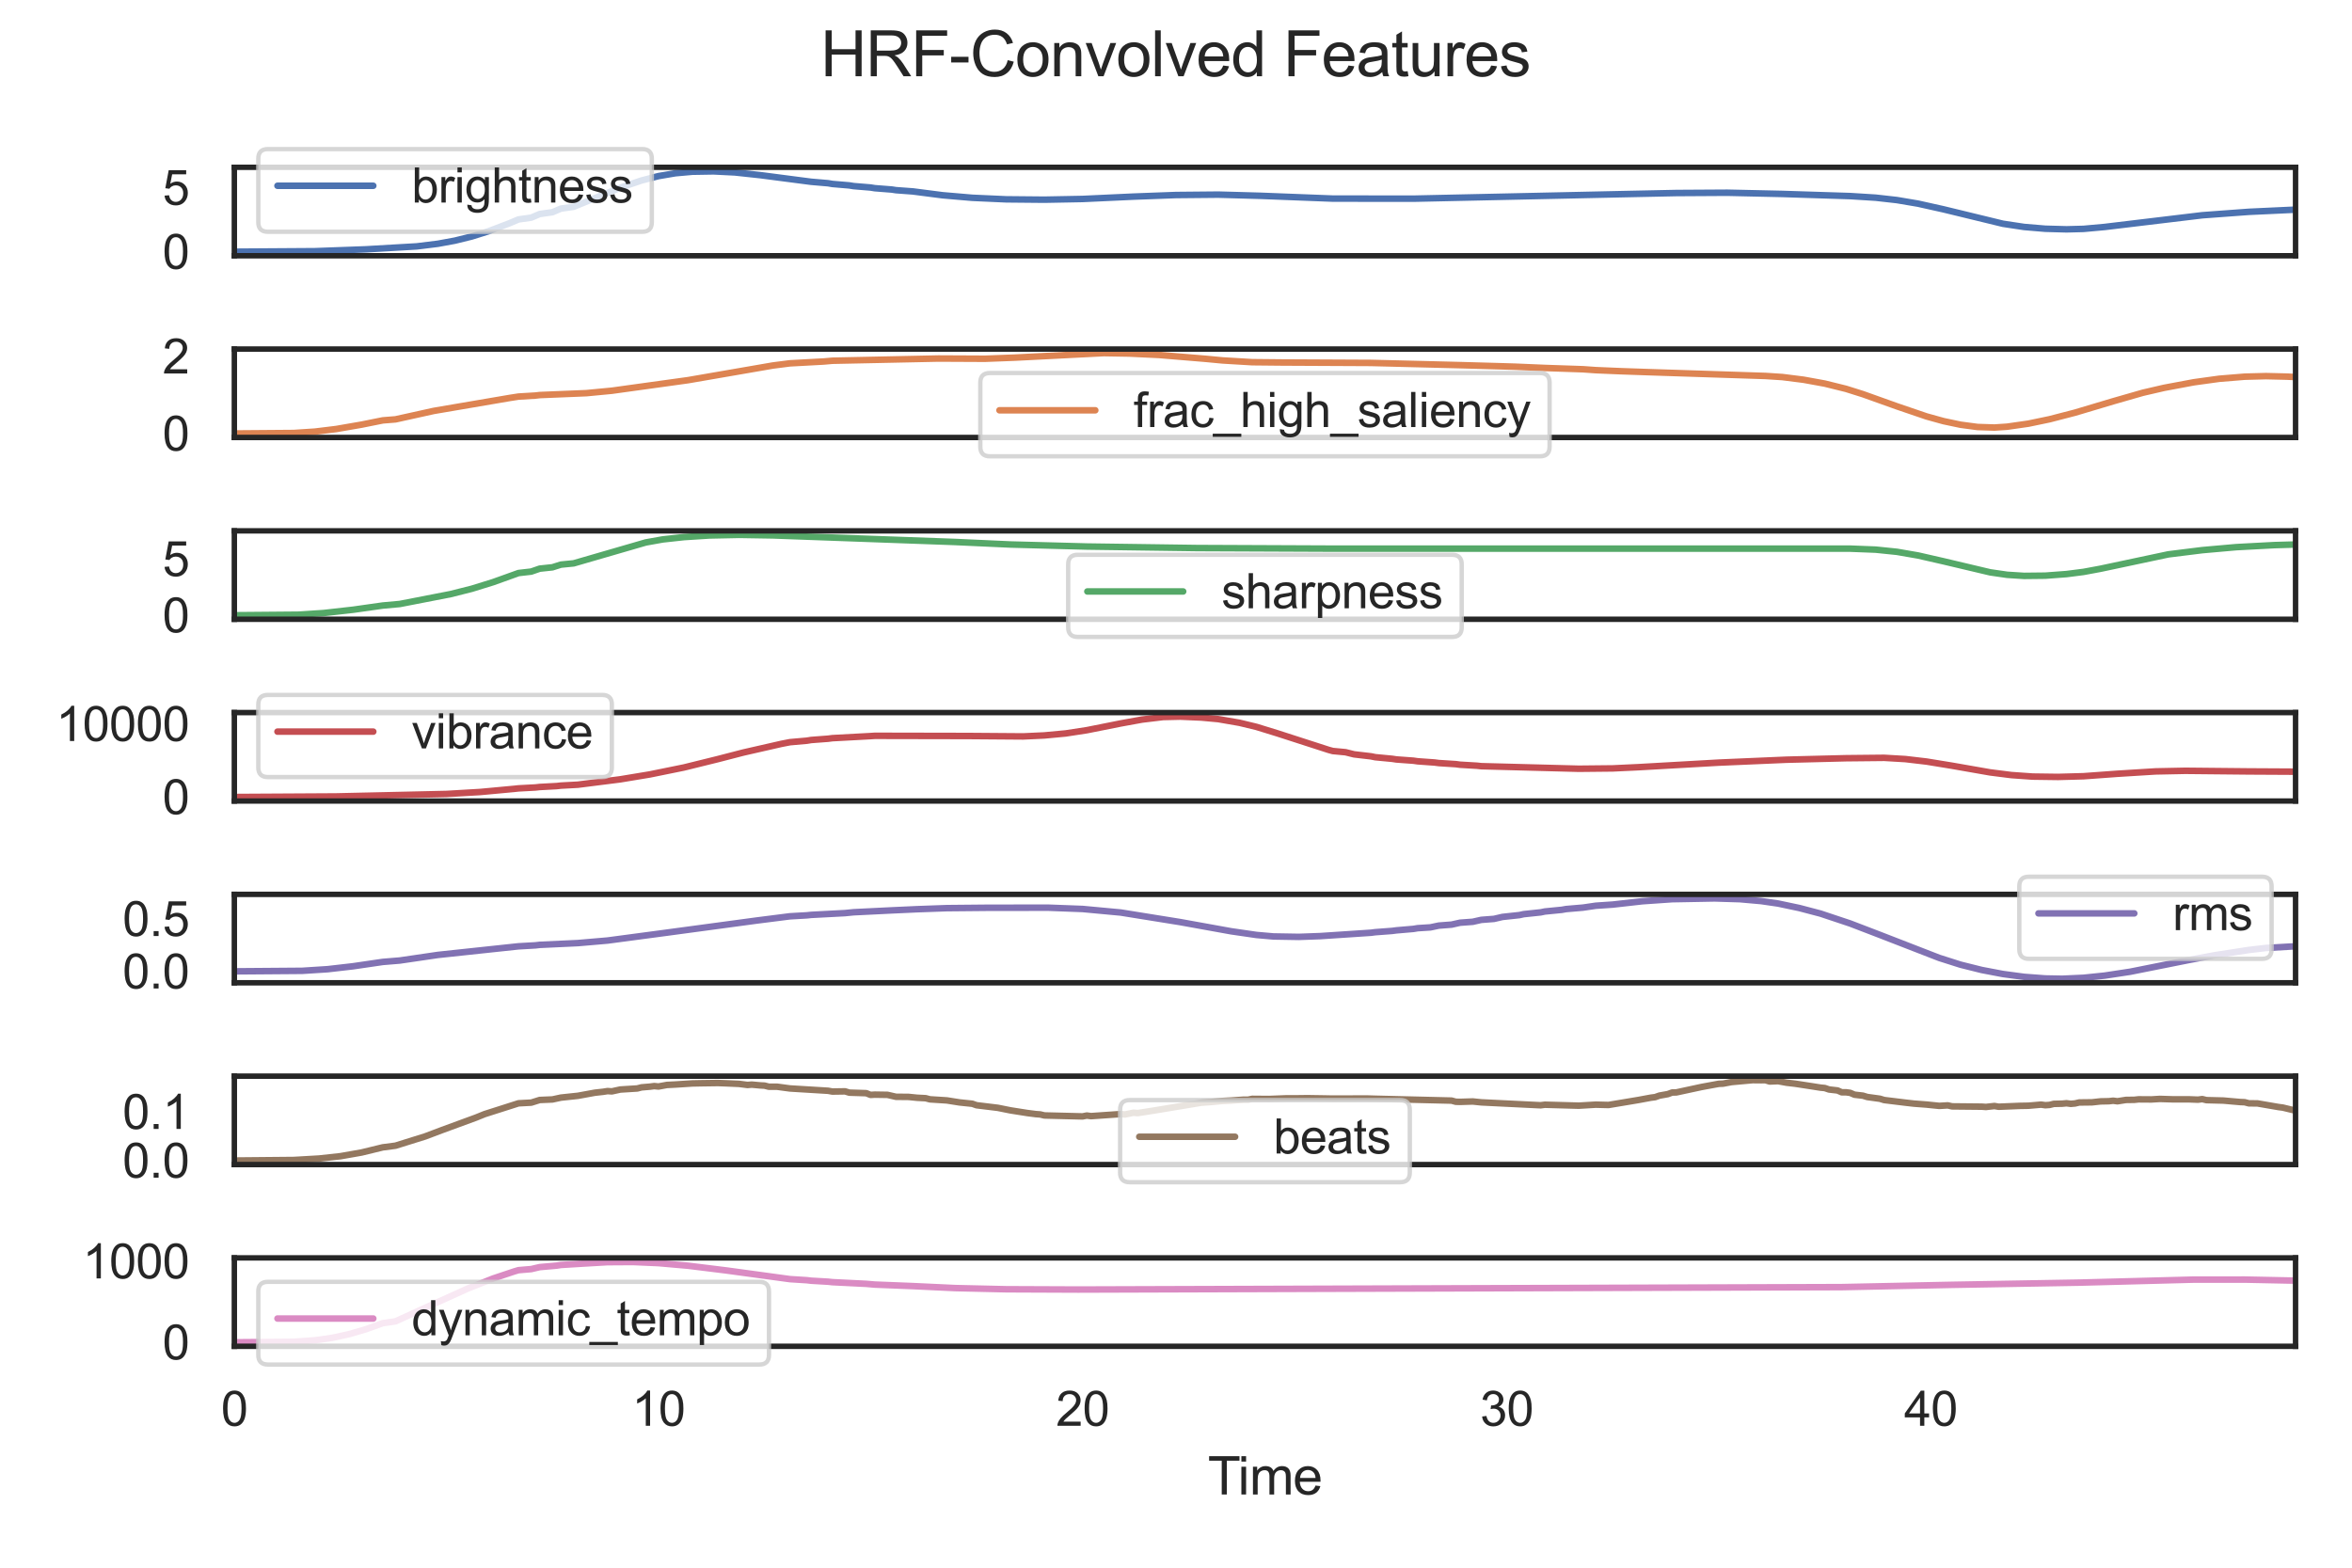 <?xml version="1.0" encoding="utf-8" standalone="no"?>
<!DOCTYPE svg PUBLIC "-//W3C//DTD SVG 1.1//EN"
  "http://www.w3.org/Graphics/SVG/1.1/DTD/svg11.dtd">
<svg height="288pt" version="1.1" viewBox="0 0 432 288" width="432pt" xmlns="http://www.w3.org/2000/svg" xmlns:xlink="http://www.w3.org/1999/xlink">
 <defs>
  <style type="text/css">*{stroke-linecap:butt;stroke-linejoin:round;}</style>
 </defs>
 <g id="figure_1">
  <g id="patch_1">
   <path d="M 0 288 
L 432 288 
L 432 0 
L 0 0 
z
" style="fill:#ffffff;"/>
  </g>
  <g id="axes_1">
   <g id="patch_2">
    <path d="M 43.043 46.98 
L 421.632 46.98 
L 421.632 30.736 
L 43.043 30.736 
z
" style="fill:#ffffff;"/>
   </g>
   <g id="matplotlib.axis_1">
    <g id="xtick_1"/>
    <g id="xtick_2"/>
    <g id="xtick_3"/>
    <g id="xtick_4"/>
    <g id="xtick_5"/>
   </g>
   <g id="matplotlib.axis_2">
    <g id="ytick_1">
     <g id="text_1">
      <!-- 0 -->
      <g style="fill:#262626;" transform="translate(29.849 49.391)scale(0.088 -0.088)">
       <defs>
        <path d="M 266 2259 
Q 266 3072 433 3567 
Q 600 4063 929 4331 
Q 1259 4600 1759 4600 
Q 2128 4600 2406 4451 
Q 2684 4303 2865 4023 
Q 3047 3744 3150 3342 
Q 3253 2941 3253 2259 
Q 3253 1453 3087 958 
Q 2922 463 2592 192 
Q 2263 -78 1759 -78 
Q 1097 -78 719 397 
Q 266 969 266 2259 
z
M 844 2259 
Q 844 1131 1108 757 
Q 1372 384 1759 384 
Q 2147 384 2411 759 
Q 2675 1134 2675 2259 
Q 2675 3391 2411 3762 
Q 2147 4134 1753 4134 
Q 1366 4134 1134 3806 
Q 844 3388 844 2259 
z
" id="ArialMT-30" transform="scale(0.016)"/>
       </defs>
       <use xlink:href="#ArialMT-30"/>
      </g>
     </g>
    </g>
    <g id="ytick_2">
     <g id="text_2">
      <!-- 5 -->
      <g style="fill:#262626;" transform="translate(29.849 37.628)scale(0.088 -0.088)">
       <defs>
        <path d="M 266 1200 
L 856 1250 
Q 922 819 1161 601 
Q 1400 384 1738 384 
Q 2144 384 2425 690 
Q 2706 997 2706 1503 
Q 2706 1984 2436 2262 
Q 2166 2541 1728 2541 
Q 1456 2541 1237 2417 
Q 1019 2294 894 2097 
L 366 2166 
L 809 4519 
L 3088 4519 
L 3088 3981 
L 1259 3981 
L 1013 2750 
Q 1425 3038 1878 3038 
Q 2478 3038 2890 2622 
Q 3303 2206 3303 1553 
Q 3303 931 2941 478 
Q 2500 -78 1738 -78 
Q 1113 -78 717 272 
Q 322 622 266 1200 
z
" id="ArialMT-35" transform="scale(0.016)"/>
       </defs>
       <use xlink:href="#ArialMT-35"/>
      </g>
     </g>
    </g>
   </g>
   <g id="line2d_1">
    <path clip-path="url(#pe4626eb236)" d="M 43.043 46.242 
L 57.844 46.145 
L 67.192 45.805 
L 76.54 45.263 
L 80.435 44.781 
L 83.55 44.209 
L 86.666 43.441 
L 89.782 42.464 
L 93.677 40.971 
L 95.235 40.312 
L 97.572 39.984 
L 99.13 39.317 
L 101.467 38.987 
L 103.025 38.321 
L 105.362 37.993 
L 113.931 34.479 
L 117.826 33.158 
L 120.942 32.353 
L 124.058 31.824 
L 127.174 31.547 
L 131.069 31.482 
L 134.964 31.675 
L 139.638 32.176 
L 148.986 33.395 
L 152.102 33.661 
L 152.881 33.795 
L 155.997 34.059 
L 156.775 34.189 
L 159.891 34.446 
L 160.67 34.573 
L 163.786 34.817 
L 164.565 34.937 
L 167.681 35.167 
L 173.134 35.87 
L 178.587 36.338 
L 184.819 36.619 
L 191.83 36.684 
L 198.841 36.552 
L 208.189 36.119 
L 215.979 35.829 
L 223.769 35.756 
L 231.559 35.973 
L 244.801 36.484 
L 259.602 36.499 
L 296.994 35.689 
L 307.9 35.461 
L 317.247 35.406 
L 327.374 35.629 
L 339.838 36.024 
L 344.512 36.317 
L 348.407 36.755 
L 352.302 37.413 
L 356.976 38.457 
L 367.882 41.106 
L 371.777 41.695 
L 375.672 42.022 
L 379.567 42.129 
L 382.683 42.048 
L 386.577 41.695 
L 404.494 39.544 
L 413.063 38.914 
L 421.632 38.514 
L 421.632 38.514 
" style="fill:none;stroke:#4c72b0;stroke-linecap:round;stroke-width:1.2;"/>
   </g>
   <g id="patch_3">
    <path d="M 43.043 46.98 
L 43.043 30.736 
" style="fill:none;stroke:#262626;stroke-linecap:square;stroke-linejoin:miter;"/>
   </g>
   <g id="patch_4">
    <path d="M 421.632 46.98 
L 421.632 30.736 
" style="fill:none;stroke:#262626;stroke-linecap:square;stroke-linejoin:miter;"/>
   </g>
   <g id="patch_5">
    <path d="M 43.043 46.98 
L 421.632 46.98 
" style="fill:none;stroke:#262626;stroke-linecap:square;stroke-linejoin:miter;"/>
   </g>
   <g id="patch_6">
    <path d="M 43.043 30.736 
L 421.632 30.736 
" style="fill:none;stroke:#262626;stroke-linecap:square;stroke-linejoin:miter;"/>
   </g>
   <g id="legend_1">
    <g id="patch_7">
     <path d="M 49.203 42.58 
L 117.961 42.58 
Q 119.721 42.58 119.721 40.82 
L 119.721 29.149 
Q 119.721 27.389 117.961 27.389 
L 49.203 27.389 
Q 47.443 27.389 47.443 29.149 
L 47.443 40.82 
Q 47.443 42.58 49.203 42.58 
z
" style="fill:#ffffff;opacity:0.8;stroke:#cccccc;stroke-linejoin:miter;stroke-width:0.8;"/>
    </g>
    <g id="line2d_2">
     <path d="M 50.963 34.128 
L 68.563 34.128 
" style="fill:none;stroke:#4c72b0;stroke-linecap:round;stroke-width:1.2;"/>
    </g>
    <g id="line2d_3"/>
    <g id="text_3">
     <!-- brightness -->
     <g style="fill:#262626;" transform="translate(75.603 37.208)scale(0.088 -0.088)">
      <defs>
       <path d="M 941 0 
L 419 0 
L 419 4581 
L 981 4581 
L 981 2947 
Q 1338 3394 1891 3394 
Q 2197 3394 2470 3270 
Q 2744 3147 2920 2923 
Q 3097 2700 3197 2384 
Q 3297 2069 3297 1709 
Q 3297 856 2875 390 
Q 2453 -75 1863 -75 
Q 1275 -75 941 416 
L 941 0 
z
M 934 1684 
Q 934 1088 1097 822 
Q 1363 388 1816 388 
Q 2184 388 2453 708 
Q 2722 1028 2722 1663 
Q 2722 2313 2464 2622 
Q 2206 2931 1841 2931 
Q 1472 2931 1203 2611 
Q 934 2291 934 1684 
z
" id="ArialMT-62" transform="scale(0.016)"/>
       <path d="M 416 0 
L 416 3319 
L 922 3319 
L 922 2816 
Q 1116 3169 1280 3281 
Q 1444 3394 1641 3394 
Q 1925 3394 2219 3213 
L 2025 2691 
Q 1819 2813 1613 2813 
Q 1428 2813 1281 2702 
Q 1134 2591 1072 2394 
Q 978 2094 978 1738 
L 978 0 
L 416 0 
z
" id="ArialMT-72" transform="scale(0.016)"/>
       <path d="M 425 3934 
L 425 4581 
L 988 4581 
L 988 3934 
L 425 3934 
z
M 425 0 
L 425 3319 
L 988 3319 
L 988 0 
L 425 0 
z
" id="ArialMT-69" transform="scale(0.016)"/>
       <path d="M 319 -275 
L 866 -356 
Q 900 -609 1056 -725 
Q 1266 -881 1628 -881 
Q 2019 -881 2231 -725 
Q 2444 -569 2519 -288 
Q 2563 -116 2559 434 
Q 2191 0 1641 0 
Q 956 0 581 494 
Q 206 988 206 1678 
Q 206 2153 378 2554 
Q 550 2956 876 3175 
Q 1203 3394 1644 3394 
Q 2231 3394 2613 2919 
L 2613 3319 
L 3131 3319 
L 3131 450 
Q 3131 -325 2973 -648 
Q 2816 -972 2473 -1159 
Q 2131 -1347 1631 -1347 
Q 1038 -1347 672 -1080 
Q 306 -813 319 -275 
z
M 784 1719 
Q 784 1066 1043 766 
Q 1303 466 1694 466 
Q 2081 466 2343 764 
Q 2606 1063 2606 1700 
Q 2606 2309 2336 2618 
Q 2066 2928 1684 2928 
Q 1309 2928 1046 2623 
Q 784 2319 784 1719 
z
" id="ArialMT-67" transform="scale(0.016)"/>
       <path d="M 422 0 
L 422 4581 
L 984 4581 
L 984 2938 
Q 1378 3394 1978 3394 
Q 2347 3394 2619 3248 
Q 2891 3103 3008 2847 
Q 3125 2591 3125 2103 
L 3125 0 
L 2563 0 
L 2563 2103 
Q 2563 2525 2380 2717 
Q 2197 2909 1863 2909 
Q 1613 2909 1392 2779 
Q 1172 2650 1078 2428 
Q 984 2206 984 1816 
L 984 0 
L 422 0 
z
" id="ArialMT-68" transform="scale(0.016)"/>
       <path d="M 1650 503 
L 1731 6 
Q 1494 -44 1306 -44 
Q 1000 -44 831 53 
Q 663 150 594 308 
Q 525 466 525 972 
L 525 2881 
L 113 2881 
L 113 3319 
L 525 3319 
L 525 4141 
L 1084 4478 
L 1084 3319 
L 1650 3319 
L 1650 2881 
L 1084 2881 
L 1084 941 
Q 1084 700 1114 631 
Q 1144 563 1211 522 
Q 1278 481 1403 481 
Q 1497 481 1650 503 
z
" id="ArialMT-74" transform="scale(0.016)"/>
       <path d="M 422 0 
L 422 3319 
L 928 3319 
L 928 2847 
Q 1294 3394 1984 3394 
Q 2284 3394 2536 3286 
Q 2788 3178 2913 3003 
Q 3038 2828 3088 2588 
Q 3119 2431 3119 2041 
L 3119 0 
L 2556 0 
L 2556 2019 
Q 2556 2363 2490 2533 
Q 2425 2703 2258 2804 
Q 2091 2906 1866 2906 
Q 1506 2906 1245 2678 
Q 984 2450 984 1813 
L 984 0 
L 422 0 
z
" id="ArialMT-6e" transform="scale(0.016)"/>
       <path d="M 2694 1069 
L 3275 997 
Q 3138 488 2766 206 
Q 2394 -75 1816 -75 
Q 1088 -75 661 373 
Q 234 822 234 1631 
Q 234 2469 665 2931 
Q 1097 3394 1784 3394 
Q 2450 3394 2872 2941 
Q 3294 2488 3294 1666 
Q 3294 1616 3291 1516 
L 816 1516 
Q 847 969 1125 678 
Q 1403 388 1819 388 
Q 2128 388 2347 550 
Q 2566 713 2694 1069 
z
M 847 1978 
L 2700 1978 
Q 2663 2397 2488 2606 
Q 2219 2931 1791 2931 
Q 1403 2931 1139 2672 
Q 875 2413 847 1978 
z
" id="ArialMT-65" transform="scale(0.016)"/>
       <path d="M 197 991 
L 753 1078 
Q 800 744 1014 566 
Q 1228 388 1613 388 
Q 2000 388 2187 545 
Q 2375 703 2375 916 
Q 2375 1106 2209 1216 
Q 2094 1291 1634 1406 
Q 1016 1563 777 1677 
Q 538 1791 414 1992 
Q 291 2194 291 2438 
Q 291 2659 392 2848 
Q 494 3038 669 3163 
Q 800 3259 1026 3326 
Q 1253 3394 1513 3394 
Q 1903 3394 2198 3281 
Q 2494 3169 2634 2976 
Q 2775 2784 2828 2463 
L 2278 2388 
Q 2241 2644 2061 2787 
Q 1881 2931 1553 2931 
Q 1166 2931 1000 2803 
Q 834 2675 834 2503 
Q 834 2394 903 2306 
Q 972 2216 1119 2156 
Q 1203 2125 1616 2013 
Q 2213 1853 2448 1751 
Q 2684 1650 2818 1456 
Q 2953 1263 2953 975 
Q 2953 694 2789 445 
Q 2625 197 2315 61 
Q 2006 -75 1616 -75 
Q 969 -75 630 194 
Q 291 463 197 991 
z
" id="ArialMT-73" transform="scale(0.016)"/>
      </defs>
      <use xlink:href="#ArialMT-62"/>
      <use x="55.615" xlink:href="#ArialMT-72"/>
      <use x="88.916" xlink:href="#ArialMT-69"/>
      <use x="111.133" xlink:href="#ArialMT-67"/>
      <use x="166.748" xlink:href="#ArialMT-68"/>
      <use x="222.363" xlink:href="#ArialMT-74"/>
      <use x="250.146" xlink:href="#ArialMT-6e"/>
      <use x="305.762" xlink:href="#ArialMT-65"/>
      <use x="361.377" xlink:href="#ArialMT-73"/>
      <use x="411.377" xlink:href="#ArialMT-73"/>
     </g>
    </g>
   </g>
  </g>
  <g id="axes_2">
   <g id="patch_8">
    <path d="M 43.043 80.372 
L 421.632 80.372 
L 421.632 64.128 
L 43.043 64.128 
z
" style="fill:#ffffff;"/>
   </g>
   <g id="matplotlib.axis_3">
    <g id="xtick_6"/>
    <g id="xtick_7"/>
    <g id="xtick_8"/>
    <g id="xtick_9"/>
    <g id="xtick_10"/>
   </g>
   <g id="matplotlib.axis_4">
    <g id="ytick_3">
     <g id="text_4">
      <!-- 0 -->
      <g style="fill:#262626;" transform="translate(29.849 82.783)scale(0.088 -0.088)">
       <use xlink:href="#ArialMT-30"/>
      </g>
     </g>
    </g>
    <g id="ytick_4">
     <g id="text_5">
      <!-- 2 -->
      <g style="fill:#262626;" transform="translate(29.849 68.608)scale(0.088 -0.088)">
       <defs>
        <path d="M 3222 541 
L 3222 0 
L 194 0 
Q 188 203 259 391 
Q 375 700 629 1000 
Q 884 1300 1366 1694 
Q 2113 2306 2375 2664 
Q 2638 3022 2638 3341 
Q 2638 3675 2398 3904 
Q 2159 4134 1775 4134 
Q 1369 4134 1125 3890 
Q 881 3647 878 3216 
L 300 3275 
Q 359 3922 746 4261 
Q 1134 4600 1788 4600 
Q 2447 4600 2831 4234 
Q 3216 3869 3216 3328 
Q 3216 3053 3103 2787 
Q 2991 2522 2730 2228 
Q 2469 1934 1863 1422 
Q 1356 997 1212 845 
Q 1069 694 975 541 
L 3222 541 
z
" id="ArialMT-32" transform="scale(0.016)"/>
       </defs>
       <use xlink:href="#ArialMT-32"/>
      </g>
     </g>
    </g>
   </g>
   <g id="line2d_4">
    <path clip-path="url(#pfb61ecab54)" d="M 43.043 79.634 
L 53.949 79.549 
L 57.844 79.293 
L 61.739 78.818 
L 66.413 78.01 
L 70.308 77.227 
L 72.645 77.041 
L 79.656 75.491 
L 93.677 73.098 
L 95.235 72.856 
L 98.351 72.667 
L 99.13 72.577 
L 107.699 72.227 
L 112.373 71.781 
L 126.395 69.839 
L 141.975 67.145 
L 145.091 66.748 
L 151.323 66.41 
L 152.881 66.272 
L 172.355 65.865 
L 180.924 65.906 
L 186.377 65.7 
L 202.736 64.869 
L 207.41 64.949 
L 212.863 65.207 
L 221.432 65.918 
L 224.548 66.213 
L 230.001 66.539 
L 235.453 66.593 
L 251.812 66.673 
L 268.171 67.078 
L 275.182 67.274 
L 278.298 67.366 
L 283.751 67.597 
L 290.762 67.835 
L 293.099 68.001 
L 297.773 68.197 
L 303.226 68.383 
L 324.258 69.067 
L 327.374 69.27 
L 331.269 69.761 
L 335.164 70.47 
L 339.059 71.434 
L 342.175 72.415 
L 348.407 74.644 
L 353.86 76.504 
L 356.976 77.368 
L 360.092 78.025 
L 363.208 78.442 
L 366.324 78.545 
L 368.661 78.389 
L 372.556 77.832 
L 376.451 77.02 
L 381.125 75.809 
L 388.135 73.717 
L 393.588 72.152 
L 397.483 71.25 
L 402.936 70.229 
L 407.61 69.583 
L 412.284 69.201 
L 416.179 69.098 
L 420.074 69.191 
L 421.632 69.27 
L 421.632 69.27 
" style="fill:none;stroke:#dd8452;stroke-linecap:round;stroke-width:1.2;"/>
   </g>
   <g id="patch_9">
    <path d="M 43.043 80.372 
L 43.043 64.128 
" style="fill:none;stroke:#262626;stroke-linecap:square;stroke-linejoin:miter;"/>
   </g>
   <g id="patch_10">
    <path d="M 421.632 80.372 
L 421.632 64.128 
" style="fill:none;stroke:#262626;stroke-linecap:square;stroke-linejoin:miter;"/>
   </g>
   <g id="patch_11">
    <path d="M 43.043 80.372 
L 421.632 80.372 
" style="fill:none;stroke:#262626;stroke-linecap:square;stroke-linejoin:miter;"/>
   </g>
   <g id="patch_12">
    <path d="M 43.043 64.128 
L 421.632 64.128 
" style="fill:none;stroke:#262626;stroke-linecap:square;stroke-linejoin:miter;"/>
   </g>
   <g id="legend_2">
    <g id="patch_13">
     <path d="M 181.816 83.826 
L 282.859 83.826 
Q 284.619 83.826 284.619 82.066 
L 284.619 70.288 
Q 284.619 68.528 282.859 68.528 
L 181.816 68.528 
Q 180.056 68.528 180.056 70.288 
L 180.056 82.066 
Q 180.056 83.826 181.816 83.826 
z
" style="fill:#ffffff;opacity:0.8;stroke:#cccccc;stroke-linejoin:miter;stroke-width:0.8;"/>
    </g>
    <g id="line2d_5">
     <path d="M 183.576 75.374 
L 201.176 75.374 
" style="fill:none;stroke:#dd8452;stroke-linecap:round;stroke-width:1.2;"/>
    </g>
    <g id="line2d_6"/>
    <g id="text_6">
     <!-- frac_high_saliency -->
     <g style="fill:#262626;" transform="translate(208.216 78.454)scale(0.088 -0.088)">
      <defs>
       <path d="M 556 0 
L 556 2881 
L 59 2881 
L 59 3319 
L 556 3319 
L 556 3672 
Q 556 4006 616 4169 
Q 697 4388 901 4523 
Q 1106 4659 1475 4659 
Q 1713 4659 2000 4603 
L 1916 4113 
Q 1741 4144 1584 4144 
Q 1328 4144 1222 4034 
Q 1116 3925 1116 3625 
L 1116 3319 
L 1763 3319 
L 1763 2881 
L 1116 2881 
L 1116 0 
L 556 0 
z
" id="ArialMT-66" transform="scale(0.016)"/>
       <path d="M 2588 409 
Q 2275 144 1986 34 
Q 1697 -75 1366 -75 
Q 819 -75 525 192 
Q 231 459 231 875 
Q 231 1119 342 1320 
Q 453 1522 633 1644 
Q 813 1766 1038 1828 
Q 1203 1872 1538 1913 
Q 2219 1994 2541 2106 
Q 2544 2222 2544 2253 
Q 2544 2597 2384 2738 
Q 2169 2928 1744 2928 
Q 1347 2928 1158 2789 
Q 969 2650 878 2297 
L 328 2372 
Q 403 2725 575 2942 
Q 747 3159 1072 3276 
Q 1397 3394 1825 3394 
Q 2250 3394 2515 3294 
Q 2781 3194 2906 3042 
Q 3031 2891 3081 2659 
Q 3109 2516 3109 2141 
L 3109 1391 
Q 3109 606 3145 398 
Q 3181 191 3288 0 
L 2700 0 
Q 2613 175 2588 409 
z
M 2541 1666 
Q 2234 1541 1622 1453 
Q 1275 1403 1131 1340 
Q 988 1278 909 1158 
Q 831 1038 831 891 
Q 831 666 1001 516 
Q 1172 366 1500 366 
Q 1825 366 2078 508 
Q 2331 650 2450 897 
Q 2541 1088 2541 1459 
L 2541 1666 
z
" id="ArialMT-61" transform="scale(0.016)"/>
       <path d="M 2588 1216 
L 3141 1144 
Q 3050 572 2676 248 
Q 2303 -75 1759 -75 
Q 1078 -75 664 370 
Q 250 816 250 1647 
Q 250 2184 428 2587 
Q 606 2991 970 3192 
Q 1334 3394 1763 3394 
Q 2303 3394 2647 3120 
Q 2991 2847 3088 2344 
L 2541 2259 
Q 2463 2594 2264 2762 
Q 2066 2931 1784 2931 
Q 1359 2931 1093 2626 
Q 828 2322 828 1663 
Q 828 994 1084 691 
Q 1341 388 1753 388 
Q 2084 388 2306 591 
Q 2528 794 2588 1216 
z
" id="ArialMT-63" transform="scale(0.016)"/>
       <path d="M -97 -1272 
L -97 -866 
L 3631 -866 
L 3631 -1272 
L -97 -1272 
z
" id="ArialMT-5f" transform="scale(0.016)"/>
       <path d="M 409 0 
L 409 4581 
L 972 4581 
L 972 0 
L 409 0 
z
" id="ArialMT-6c" transform="scale(0.016)"/>
       <path d="M 397 -1278 
L 334 -750 
Q 519 -800 656 -800 
Q 844 -800 956 -737 
Q 1069 -675 1141 -563 
Q 1194 -478 1313 -144 
Q 1328 -97 1363 -6 
L 103 3319 
L 709 3319 
L 1400 1397 
Q 1534 1031 1641 628 
Q 1738 1016 1872 1384 
L 2581 3319 
L 3144 3319 
L 1881 -56 
Q 1678 -603 1566 -809 
Q 1416 -1088 1222 -1217 
Q 1028 -1347 759 -1347 
Q 597 -1347 397 -1278 
z
" id="ArialMT-79" transform="scale(0.016)"/>
      </defs>
      <use xlink:href="#ArialMT-66"/>
      <use x="27.783" xlink:href="#ArialMT-72"/>
      <use x="61.084" xlink:href="#ArialMT-61"/>
      <use x="116.699" xlink:href="#ArialMT-63"/>
      <use x="166.699" xlink:href="#ArialMT-5f"/>
      <use x="222.314" xlink:href="#ArialMT-68"/>
      <use x="277.93" xlink:href="#ArialMT-69"/>
      <use x="300.146" xlink:href="#ArialMT-67"/>
      <use x="355.762" xlink:href="#ArialMT-68"/>
      <use x="411.377" xlink:href="#ArialMT-5f"/>
      <use x="466.992" xlink:href="#ArialMT-73"/>
      <use x="516.992" xlink:href="#ArialMT-61"/>
      <use x="572.607" xlink:href="#ArialMT-6c"/>
      <use x="594.824" xlink:href="#ArialMT-69"/>
      <use x="617.041" xlink:href="#ArialMT-65"/>
      <use x="672.656" xlink:href="#ArialMT-6e"/>
      <use x="728.271" xlink:href="#ArialMT-63"/>
      <use x="778.271" xlink:href="#ArialMT-79"/>
     </g>
    </g>
   </g>
  </g>
  <g id="axes_3">
   <g id="patch_14">
    <path d="M 43.043 113.764 
L 421.632 113.764 
L 421.632 97.52 
L 43.043 97.52 
z
" style="fill:#ffffff;"/>
   </g>
   <g id="matplotlib.axis_5">
    <g id="xtick_11"/>
    <g id="xtick_12"/>
    <g id="xtick_13"/>
    <g id="xtick_14"/>
    <g id="xtick_15"/>
   </g>
   <g id="matplotlib.axis_6">
    <g id="ytick_5">
     <g id="text_7">
      <!-- 0 -->
      <g style="fill:#262626;" transform="translate(29.849 116.175)scale(0.088 -0.088)">
       <use xlink:href="#ArialMT-30"/>
      </g>
     </g>
    </g>
    <g id="ytick_6">
     <g id="text_8">
      <!-- 5 -->
      <g style="fill:#262626;" transform="translate(29.849 105.83)scale(0.088 -0.088)">
       <use xlink:href="#ArialMT-35"/>
      </g>
     </g>
    </g>
   </g>
   <g id="line2d_7">
    <path clip-path="url(#pcdbed673a2)" d="M 43.043 113.026 
L 54.728 112.927 
L 59.402 112.628 
L 64.855 112.014 
L 70.308 111.242 
L 73.424 110.96 
L 82.771 109.141 
L 86.666 108.158 
L 90.561 106.952 
L 95.235 105.275 
L 97.572 105.006 
L 99.13 104.468 
L 101.467 104.219 
L 103.025 103.725 
L 105.362 103.496 
L 118.605 99.655 
L 121.721 99.096 
L 125.616 98.67 
L 130.29 98.372 
L 135.743 98.258 
L 141.975 98.359 
L 175.471 99.57 
L 185.598 100.03 
L 199.62 100.403 
L 219.874 100.683 
L 244.022 100.786 
L 339.838 100.791 
L 344.512 100.973 
L 348.407 101.374 
L 352.302 102.048 
L 356.976 103.116 
L 365.545 105.145 
L 368.661 105.597 
L 371.777 105.797 
L 375.672 105.754 
L 379.567 105.464 
L 382.683 105.066 
L 385.798 104.487 
L 398.262 101.842 
L 404.494 101.068 
L 410.726 100.516 
L 417.737 100.143 
L 421.632 100.031 
L 421.632 100.031 
" style="fill:none;stroke:#55a868;stroke-linecap:round;stroke-width:1.2;"/>
   </g>
   <g id="patch_15">
    <path d="M 43.043 113.764 
L 43.043 97.52 
" style="fill:none;stroke:#262626;stroke-linecap:square;stroke-linejoin:miter;"/>
   </g>
   <g id="patch_16">
    <path d="M 421.632 113.764 
L 421.632 97.52 
" style="fill:none;stroke:#262626;stroke-linecap:square;stroke-linejoin:miter;"/>
   </g>
   <g id="patch_17">
    <path d="M 43.043 113.764 
L 421.632 113.764 
" style="fill:none;stroke:#262626;stroke-linecap:square;stroke-linejoin:miter;"/>
   </g>
   <g id="patch_18">
    <path d="M 43.043 97.52 
L 421.632 97.52 
" style="fill:none;stroke:#262626;stroke-linecap:square;stroke-linejoin:miter;"/>
   </g>
   <g id="legend_3">
    <g id="patch_19">
     <path d="M 197.958 117.008 
L 266.717 117.008 
Q 268.477 117.008 268.477 115.248 
L 268.477 103.68 
Q 268.477 101.92 266.717 101.92 
L 197.958 101.92 
Q 196.198 101.92 196.198 103.68 
L 196.198 115.248 
Q 196.198 117.008 197.958 117.008 
z
" style="fill:#ffffff;opacity:0.8;stroke:#cccccc;stroke-linejoin:miter;stroke-width:0.8;"/>
    </g>
    <g id="line2d_8">
     <path d="M 199.718 108.659 
L 217.318 108.659 
" style="fill:none;stroke:#55a868;stroke-linecap:round;stroke-width:1.2;"/>
    </g>
    <g id="line2d_9"/>
    <g id="text_9">
     <!-- sharpness -->
     <g style="fill:#262626;" transform="translate(224.358 111.739)scale(0.088 -0.088)">
      <defs>
       <path d="M 422 -1272 
L 422 3319 
L 934 3319 
L 934 2888 
Q 1116 3141 1344 3267 
Q 1572 3394 1897 3394 
Q 2322 3394 2647 3175 
Q 2972 2956 3137 2557 
Q 3303 2159 3303 1684 
Q 3303 1175 3120 767 
Q 2938 359 2589 142 
Q 2241 -75 1856 -75 
Q 1575 -75 1351 44 
Q 1128 163 984 344 
L 984 -1272 
L 422 -1272 
z
M 931 1641 
Q 931 1000 1190 694 
Q 1450 388 1819 388 
Q 2194 388 2461 705 
Q 2728 1022 2728 1688 
Q 2728 2322 2467 2637 
Q 2206 2953 1844 2953 
Q 1484 2953 1207 2617 
Q 931 2281 931 1641 
z
" id="ArialMT-70" transform="scale(0.016)"/>
      </defs>
      <use xlink:href="#ArialMT-73"/>
      <use x="50" xlink:href="#ArialMT-68"/>
      <use x="105.615" xlink:href="#ArialMT-61"/>
      <use x="161.23" xlink:href="#ArialMT-72"/>
      <use x="194.531" xlink:href="#ArialMT-70"/>
      <use x="250.146" xlink:href="#ArialMT-6e"/>
      <use x="305.762" xlink:href="#ArialMT-65"/>
      <use x="361.377" xlink:href="#ArialMT-73"/>
      <use x="411.377" xlink:href="#ArialMT-73"/>
     </g>
    </g>
   </g>
  </g>
  <g id="axes_4">
   <g id="patch_20">
    <path d="M 43.043 147.156 
L 421.632 147.156 
L 421.632 130.912 
L 43.043 130.912 
z
" style="fill:#ffffff;"/>
   </g>
   <g id="matplotlib.axis_7">
    <g id="xtick_16"/>
    <g id="xtick_17"/>
    <g id="xtick_18"/>
    <g id="xtick_19"/>
    <g id="xtick_20"/>
   </g>
   <g id="matplotlib.axis_8">
    <g id="ytick_7">
     <g id="text_10">
      <!-- 0 -->
      <g style="fill:#262626;" transform="translate(29.849 149.567)scale(0.088 -0.088)">
       <use xlink:href="#ArialMT-30"/>
      </g>
     </g>
    </g>
    <g id="ytick_8">
     <g id="text_11">
      <!-- 10000 -->
      <g style="fill:#262626;" transform="translate(10.275 136.132)scale(0.088 -0.088)">
       <defs>
        <path d="M 2384 0 
L 1822 0 
L 1822 3584 
Q 1619 3391 1289 3197 
Q 959 3003 697 2906 
L 697 3450 
Q 1169 3672 1522 3987 
Q 1875 4303 2022 4600 
L 2384 4600 
L 2384 0 
z
" id="ArialMT-31" transform="scale(0.016)"/>
       </defs>
       <use xlink:href="#ArialMT-31"/>
       <use x="55.615" xlink:href="#ArialMT-30"/>
       <use x="111.23" xlink:href="#ArialMT-30"/>
       <use x="166.846" xlink:href="#ArialMT-30"/>
       <use x="222.461" xlink:href="#ArialMT-30"/>
      </g>
     </g>
    </g>
   </g>
   <g id="line2d_10">
    <path clip-path="url(#pbe075e46c9)" d="M 43.043 146.418 
L 61.739 146.314 
L 81.992 145.861 
L 88.224 145.497 
L 94.456 144.918 
L 95.235 144.832 
L 98.351 144.665 
L 99.13 144.578 
L 102.246 144.411 
L 103.025 144.324 
L 106.141 144.155 
L 113.931 143.169 
L 119.384 142.266 
L 125.616 140.997 
L 131.848 139.459 
L 136.522 138.249 
L 143.533 136.651 
L 145.091 136.348 
L 148.207 136.072 
L 148.986 135.944 
L 152.102 135.709 
L 152.881 135.608 
L 159.891 135.229 
L 160.67 135.176 
L 177.808 135.21 
L 187.935 135.286 
L 191.83 135.105 
L 195.725 134.741 
L 199.62 134.145 
L 205.852 132.902 
L 209.747 132.193 
L 213.642 131.724 
L 216.758 131.651 
L 220.653 131.821 
L 223.769 132.108 
L 227.664 132.784 
L 230.78 133.536 
L 234.674 134.737 
L 244.022 137.757 
L 244.801 137.971 
L 247.138 138.19 
L 248.696 138.58 
L 251.812 138.944 
L 252.591 139.105 
L 255.707 139.402 
L 256.486 139.519 
L 259.602 139.746 
L 260.381 139.858 
L 263.497 140.08 
L 264.276 140.182 
L 267.392 140.381 
L 268.171 140.486 
L 271.287 140.669 
L 272.066 140.755 
L 289.983 141.226 
L 296.215 141.162 
L 300.889 140.942 
L 315.689 140.102 
L 328.153 139.566 
L 339.059 139.293 
L 346.07 139.221 
L 349.965 139.45 
L 353.86 139.907 
L 358.534 140.671 
L 365.545 141.898 
L 369.44 142.39 
L 373.335 142.665 
L 378.009 142.729 
L 382.683 142.602 
L 388.914 142.149 
L 395.925 141.714 
L 401.378 141.603 
L 413.063 141.718 
L 421.632 141.765 
L 421.632 141.765 
" style="fill:none;stroke:#c44e52;stroke-linecap:round;stroke-width:1.2;"/>
   </g>
   <g id="patch_21">
    <path d="M 43.043 147.156 
L 43.043 130.912 
" style="fill:none;stroke:#262626;stroke-linecap:square;stroke-linejoin:miter;"/>
   </g>
   <g id="patch_22">
    <path d="M 421.632 147.156 
L 421.632 130.912 
" style="fill:none;stroke:#262626;stroke-linecap:square;stroke-linejoin:miter;"/>
   </g>
   <g id="patch_23">
    <path d="M 43.043 147.156 
L 421.632 147.156 
" style="fill:none;stroke:#262626;stroke-linecap:square;stroke-linejoin:miter;"/>
   </g>
   <g id="patch_24">
    <path d="M 43.043 130.912 
L 421.632 130.912 
" style="fill:none;stroke:#262626;stroke-linecap:square;stroke-linejoin:miter;"/>
   </g>
   <g id="legend_4">
    <g id="patch_25">
     <path d="M 49.203 142.756 
L 110.623 142.756 
Q 112.383 142.756 112.383 140.996 
L 112.383 129.428 
Q 112.383 127.668 110.623 127.668 
L 49.203 127.668 
Q 47.443 127.668 47.443 129.428 
L 47.443 140.996 
Q 47.443 142.756 49.203 142.756 
z
" style="fill:#ffffff;opacity:0.8;stroke:#cccccc;stroke-linejoin:miter;stroke-width:0.8;"/>
    </g>
    <g id="line2d_11">
     <path d="M 50.963 134.407 
L 68.563 134.407 
" style="fill:none;stroke:#c44e52;stroke-linecap:round;stroke-width:1.2;"/>
    </g>
    <g id="line2d_12"/>
    <g id="text_12">
     <!-- vibrance -->
     <g style="fill:#262626;" transform="translate(75.603 137.487)scale(0.088 -0.088)">
      <defs>
       <path d="M 1344 0 
L 81 3319 
L 675 3319 
L 1388 1331 
Q 1503 1009 1600 663 
Q 1675 925 1809 1294 
L 2547 3319 
L 3125 3319 
L 1869 0 
L 1344 0 
z
" id="ArialMT-76" transform="scale(0.016)"/>
      </defs>
      <use xlink:href="#ArialMT-76"/>
      <use x="50" xlink:href="#ArialMT-69"/>
      <use x="72.217" xlink:href="#ArialMT-62"/>
      <use x="127.832" xlink:href="#ArialMT-72"/>
      <use x="161.133" xlink:href="#ArialMT-61"/>
      <use x="216.748" xlink:href="#ArialMT-6e"/>
      <use x="272.363" xlink:href="#ArialMT-63"/>
      <use x="322.363" xlink:href="#ArialMT-65"/>
     </g>
    </g>
   </g>
  </g>
  <g id="axes_5">
   <g id="patch_26">
    <path d="M 43.043 180.548 
L 421.632 180.548 
L 421.632 164.304 
L 43.043 164.304 
z
" style="fill:#ffffff;"/>
   </g>
   <g id="matplotlib.axis_9">
    <g id="xtick_21"/>
    <g id="xtick_22"/>
    <g id="xtick_23"/>
    <g id="xtick_24"/>
    <g id="xtick_25"/>
   </g>
   <g id="matplotlib.axis_10">
    <g id="ytick_9">
     <g id="text_13">
      <!-- 0.0 -->
      <g style="fill:#262626;" transform="translate(22.511 181.594)scale(0.088 -0.088)">
       <defs>
        <path d="M 581 0 
L 581 641 
L 1222 641 
L 1222 0 
L 581 0 
z
" id="ArialMT-2e" transform="scale(0.016)"/>
       </defs>
       <use xlink:href="#ArialMT-30"/>
       <use x="55.615" xlink:href="#ArialMT-2e"/>
       <use x="83.398" xlink:href="#ArialMT-30"/>
      </g>
     </g>
    </g>
    <g id="ytick_10">
     <g id="text_14">
      <!-- 0.5 -->
      <g style="fill:#262626;" transform="translate(22.511 171.956)scale(0.088 -0.088)">
       <use xlink:href="#ArialMT-30"/>
       <use x="55.615" xlink:href="#ArialMT-2e"/>
       <use x="83.398" xlink:href="#ArialMT-35"/>
      </g>
     </g>
    </g>
   </g>
   <g id="line2d_13">
    <path clip-path="url(#p99965343d4)" d="M 43.043 178.445 
L 55.507 178.35 
L 60.181 178.05 
L 64.855 177.513 
L 70.308 176.714 
L 73.424 176.458 
L 80.435 175.429 
L 95.235 173.848 
L 98.351 173.671 
L 99.13 173.579 
L 106.141 173.255 
L 111.594 172.786 
L 122.5 171.334 
L 138.859 169.127 
L 145.091 168.334 
L 148.207 168.156 
L 148.986 168.072 
L 155.218 167.746 
L 156.775 167.59 
L 163.786 167.244 
L 168.46 167.031 
L 173.913 166.835 
L 181.703 166.762 
L 192.609 166.754 
L 198.841 166.988 
L 205.852 167.64 
L 216.758 169.394 
L 226.106 171.083 
L 230.78 171.762 
L 233.895 172.035 
L 238.569 172.114 
L 242.464 171.974 
L 251.812 171.355 
L 252.591 171.253 
L 255.707 171.018 
L 256.486 170.915 
L 259.602 170.648 
L 260.381 170.517 
L 262.718 170.369 
L 264.276 170.041 
L 266.613 169.862 
L 268.171 169.512 
L 270.508 169.34 
L 272.066 168.988 
L 274.403 168.81 
L 275.961 168.449 
L 279.077 168.113 
L 279.856 167.94 
L 282.972 167.611 
L 283.751 167.449 
L 286.867 167.143 
L 287.646 167.003 
L 290.762 166.737 
L 293.099 166.392 
L 296.215 166.18 
L 301.668 165.567 
L 307.121 165.191 
L 314.91 165.046 
L 319.584 165.19 
L 323.479 165.536 
L 326.595 165.99 
L 330.49 166.813 
L 334.385 167.837 
L 339.838 169.657 
L 345.291 171.749 
L 356.197 175.982 
L 360.092 177.221 
L 363.987 178.193 
L 367.882 178.936 
L 371.777 179.458 
L 375.672 179.75 
L 378.788 179.808 
L 382.683 179.631 
L 386.577 179.229 
L 391.251 178.519 
L 402.157 176.341 
L 406.831 175.478 
L 413.063 174.518 
L 416.179 174.155 
L 420.853 173.885 
L 421.632 173.881 
L 421.632 173.881 
" style="fill:none;stroke:#8172b3;stroke-linecap:round;stroke-width:1.2;"/>
   </g>
   <g id="patch_27">
    <path d="M 43.043 180.548 
L 43.043 164.304 
" style="fill:none;stroke:#262626;stroke-linecap:square;stroke-linejoin:miter;"/>
   </g>
   <g id="patch_28">
    <path d="M 421.632 180.548 
L 421.632 164.304 
" style="fill:none;stroke:#262626;stroke-linecap:square;stroke-linejoin:miter;"/>
   </g>
   <g id="patch_29">
    <path d="M 43.043 180.548 
L 421.632 180.548 
" style="fill:none;stroke:#262626;stroke-linecap:square;stroke-linejoin:miter;"/>
   </g>
   <g id="patch_30">
    <path d="M 43.043 164.304 
L 421.632 164.304 
" style="fill:none;stroke:#262626;stroke-linecap:square;stroke-linejoin:miter;"/>
   </g>
   <g id="legend_5">
    <g id="patch_31">
     <path d="M 372.652 176.148 
L 415.472 176.148 
Q 417.232 176.148 417.232 174.388 
L 417.232 162.82 
Q 417.232 161.06 415.472 161.06 
L 372.652 161.06 
Q 370.892 161.06 370.892 162.82 
L 370.892 174.388 
Q 370.892 176.148 372.652 176.148 
z
" style="fill:#ffffff;opacity:0.8;stroke:#cccccc;stroke-linejoin:miter;stroke-width:0.8;"/>
    </g>
    <g id="line2d_14">
     <path d="M 374.412 167.799 
L 392.012 167.799 
" style="fill:none;stroke:#8172b3;stroke-linecap:round;stroke-width:1.2;"/>
    </g>
    <g id="line2d_15"/>
    <g id="text_15">
     <!-- rms -->
     <g style="fill:#262626;" transform="translate(399.052 170.879)scale(0.088 -0.088)">
      <defs>
       <path d="M 422 0 
L 422 3319 
L 925 3319 
L 925 2853 
Q 1081 3097 1340 3245 
Q 1600 3394 1931 3394 
Q 2300 3394 2536 3241 
Q 2772 3088 2869 2813 
Q 3263 3394 3894 3394 
Q 4388 3394 4653 3120 
Q 4919 2847 4919 2278 
L 4919 0 
L 4359 0 
L 4359 2091 
Q 4359 2428 4304 2576 
Q 4250 2725 4106 2815 
Q 3963 2906 3769 2906 
Q 3419 2906 3187 2673 
Q 2956 2441 2956 1928 
L 2956 0 
L 2394 0 
L 2394 2156 
Q 2394 2531 2256 2718 
Q 2119 2906 1806 2906 
Q 1569 2906 1367 2781 
Q 1166 2656 1075 2415 
Q 984 2175 984 1722 
L 984 0 
L 422 0 
z
" id="ArialMT-6d" transform="scale(0.016)"/>
      </defs>
      <use xlink:href="#ArialMT-72"/>
      <use x="33.301" xlink:href="#ArialMT-6d"/>
      <use x="116.602" xlink:href="#ArialMT-73"/>
     </g>
    </g>
   </g>
  </g>
  <g id="axes_6">
   <g id="patch_32">
    <path d="M 43.043 213.94 
L 421.632 213.94 
L 421.632 197.696 
L 43.043 197.696 
z
" style="fill:#ffffff;"/>
   </g>
   <g id="matplotlib.axis_11">
    <g id="xtick_26"/>
    <g id="xtick_27"/>
    <g id="xtick_28"/>
    <g id="xtick_29"/>
    <g id="xtick_30"/>
   </g>
   <g id="matplotlib.axis_12">
    <g id="ytick_11">
     <g id="text_16">
      <!-- 0.0 -->
      <g style="fill:#262626;" transform="translate(22.511 216.351)scale(0.088 -0.088)">
       <use xlink:href="#ArialMT-30"/>
       <use x="55.615" xlink:href="#ArialMT-2e"/>
       <use x="83.398" xlink:href="#ArialMT-30"/>
      </g>
     </g>
    </g>
    <g id="ytick_12">
     <g id="text_17">
      <!-- 0.1 -->
      <g style="fill:#262626;" transform="translate(22.511 207.398)scale(0.088 -0.088)">
       <use xlink:href="#ArialMT-30"/>
       <use x="55.615" xlink:href="#ArialMT-2e"/>
       <use x="83.398" xlink:href="#ArialMT-31"/>
      </g>
     </g>
    </g>
   </g>
   <g id="line2d_16">
    <path clip-path="url(#pe9c8f16028)" d="M 43.043 213.202 
L 53.949 213.103 
L 58.623 212.834 
L 62.518 212.408 
L 66.413 211.725 
L 70.308 210.778 
L 72.645 210.474 
L 78.098 208.771 
L 81.213 207.594 
L 87.445 205.308 
L 89.003 204.677 
L 95.235 202.689 
L 97.572 202.565 
L 99.13 202.078 
L 101.467 201.98 
L 103.025 201.642 
L 106.141 201.312 
L 109.257 200.742 
L 110.815 200.569 
L 111.594 200.443 
L 112.373 200.497 
L 113.931 200.157 
L 117.047 199.962 
L 117.826 199.761 
L 119.384 199.629 
L 120.163 199.525 
L 120.942 199.602 
L 122.5 199.316 
L 124.058 199.238 
L 127.174 199.037 
L 128.732 199.005 
L 131.848 198.96 
L 133.406 199.018 
L 135.743 199.12 
L 137.301 199.319 
L 138.08 199.255 
L 139.638 199.399 
L 140.417 199.437 
L 141.196 199.638 
L 142.754 199.646 
L 145.091 199.96 
L 152.102 200.386 
L 152.881 200.529 
L 155.218 200.493 
L 155.997 200.73 
L 159.112 200.828 
L 159.891 201.145 
L 160.67 201.097 
L 163.007 201.134 
L 164.565 201.491 
L 166.902 201.514 
L 168.46 201.671 
L 170.018 201.751 
L 170.797 201.958 
L 173.913 202.156 
L 176.25 202.526 
L 178.587 202.77 
L 179.366 203.045 
L 183.261 203.517 
L 185.598 203.986 
L 188.714 204.477 
L 190.272 204.676 
L 191.051 204.731 
L 191.83 204.919 
L 198.841 205.094 
L 199.62 204.938 
L 200.399 205.044 
L 205.852 204.666 
L 206.631 204.741 
L 208.189 204.419 
L 208.968 204.485 
L 212.084 203.997 
L 220.653 202.576 
L 222.211 202.468 
L 224.548 202.255 
L 226.106 202.181 
L 228.443 202.023 
L 229.222 202.031 
L 230.001 201.87 
L 233.116 201.895 
L 236.232 201.774 
L 237.79 201.778 
L 240.127 201.748 
L 241.685 201.772 
L 243.243 201.796 
L 244.801 201.826 
L 251.033 201.806 
L 252.591 201.851 
L 266.613 202.191 
L 267.392 202.405 
L 268.171 202.424 
L 270.508 202.352 
L 272.066 202.513 
L 282.972 203.049 
L 283.751 202.948 
L 289.983 203.123 
L 293.099 202.937 
L 295.436 202.997 
L 300.889 202.087 
L 303.226 201.655 
L 304.005 201.555 
L 304.784 201.278 
L 306.342 200.998 
L 307.121 200.708 
L 307.9 200.686 
L 312.573 199.68 
L 315.689 199.109 
L 316.468 199.078 
L 318.026 198.785 
L 321.921 198.434 
L 323.479 198.449 
L 324.258 198.44 
L 325.037 198.682 
L 326.595 198.62 
L 328.153 198.906 
L 329.711 199.086 
L 332.827 199.563 
L 334.385 199.81 
L 335.164 199.883 
L 335.943 200.151 
L 337.501 200.326 
L 338.28 200.671 
L 339.059 200.663 
L 339.838 200.77 
L 340.617 201.106 
L 342.175 201.286 
L 342.954 201.527 
L 345.291 201.85 
L 346.07 202.089 
L 349.965 202.566 
L 351.523 202.745 
L 353.86 202.922 
L 356.197 203.161 
L 357.755 203.068 
L 358.534 203.251 
L 363.987 203.305 
L 364.766 203.359 
L 366.324 203.188 
L 367.103 203.32 
L 370.998 203.161 
L 372.556 203.133 
L 374.893 202.931 
L 375.672 203.039 
L 376.451 202.985 
L 377.23 202.792 
L 378.788 202.756 
L 379.567 202.681 
L 380.346 202.785 
L 381.125 202.716 
L 381.904 202.535 
L 384.24 202.508 
L 385.798 202.335 
L 387.356 202.302 
L 388.135 202.213 
L 388.914 202.315 
L 390.472 202.068 
L 392.03 202.045 
L 392.809 201.96 
L 395.146 201.977 
L 396.704 201.881 
L 399.041 201.955 
L 402.157 201.961 
L 403.715 202.021 
L 404.494 201.916 
L 405.273 202.106 
L 408.389 202.184 
L 409.947 202.324 
L 411.505 202.458 
L 412.284 202.488 
L 413.063 202.694 
L 414.621 202.706 
L 418.516 203.376 
L 419.295 203.476 
L 421.632 204.041 
L 421.632 204.041 
" style="fill:none;stroke:#937860;stroke-linecap:round;stroke-width:1.2;"/>
   </g>
   <g id="patch_33">
    <path d="M 43.043 213.94 
L 43.043 197.696 
" style="fill:none;stroke:#262626;stroke-linecap:square;stroke-linejoin:miter;"/>
   </g>
   <g id="patch_34">
    <path d="M 421.632 213.94 
L 421.632 197.696 
" style="fill:none;stroke:#262626;stroke-linecap:square;stroke-linejoin:miter;"/>
   </g>
   <g id="patch_35">
    <path d="M 43.043 213.94 
L 421.632 213.94 
" style="fill:none;stroke:#262626;stroke-linecap:square;stroke-linejoin:miter;"/>
   </g>
   <g id="patch_36">
    <path d="M 43.043 197.696 
L 421.632 197.696 
" style="fill:none;stroke:#262626;stroke-linecap:square;stroke-linejoin:miter;"/>
   </g>
   <g id="legend_6">
    <g id="patch_37">
     <path d="M 207.495 217.184 
L 257.18 217.184 
Q 258.94 217.184 258.94 215.424 
L 258.94 203.856 
Q 258.94 202.096 257.18 202.096 
L 207.495 202.096 
Q 205.735 202.096 205.735 203.856 
L 205.735 215.424 
Q 205.735 217.184 207.495 217.184 
z
" style="fill:#ffffff;opacity:0.8;stroke:#cccccc;stroke-linejoin:miter;stroke-width:0.8;"/>
    </g>
    <g id="line2d_17">
     <path d="M 209.255 208.835 
L 226.855 208.835 
" style="fill:none;stroke:#937860;stroke-linecap:round;stroke-width:1.2;"/>
    </g>
    <g id="line2d_18"/>
    <g id="text_18">
     <!-- beats -->
     <g style="fill:#262626;" transform="translate(233.895 211.915)scale(0.088 -0.088)">
      <use xlink:href="#ArialMT-62"/>
      <use x="55.615" xlink:href="#ArialMT-65"/>
      <use x="111.23" xlink:href="#ArialMT-61"/>
      <use x="166.846" xlink:href="#ArialMT-74"/>
      <use x="194.629" xlink:href="#ArialMT-73"/>
     </g>
    </g>
   </g>
  </g>
  <g id="axes_7">
   <g id="patch_38">
    <path d="M 43.043 247.332 
L 421.632 247.332 
L 421.632 231.088 
L 43.043 231.088 
z
" style="fill:#ffffff;"/>
   </g>
   <g id="matplotlib.axis_13">
    <g id="xtick_31">
     <g id="text_19">
      <!-- 0 -->
      <g style="fill:#262626;" transform="translate(40.596 261.931)scale(0.088 -0.088)">
       <use xlink:href="#ArialMT-30"/>
      </g>
     </g>
    </g>
    <g id="xtick_32">
     <g id="text_20">
      <!-- 10 -->
      <g style="fill:#262626;" transform="translate(116.048 261.931)scale(0.088 -0.088)">
       <use xlink:href="#ArialMT-31"/>
       <use x="55.615" xlink:href="#ArialMT-30"/>
      </g>
     </g>
    </g>
    <g id="xtick_33">
     <g id="text_21">
      <!-- 20 -->
      <g style="fill:#262626;" transform="translate(193.947 261.931)scale(0.088 -0.088)">
       <use xlink:href="#ArialMT-32"/>
       <use x="55.615" xlink:href="#ArialMT-30"/>
      </g>
     </g>
    </g>
    <g id="xtick_34">
     <g id="text_22">
      <!-- 30 -->
      <g style="fill:#262626;" transform="translate(271.846 261.931)scale(0.088 -0.088)">
       <defs>
        <path d="M 269 1209 
L 831 1284 
Q 928 806 1161 595 
Q 1394 384 1728 384 
Q 2125 384 2398 659 
Q 2672 934 2672 1341 
Q 2672 1728 2419 1979 
Q 2166 2231 1775 2231 
Q 1616 2231 1378 2169 
L 1441 2663 
Q 1497 2656 1531 2656 
Q 1891 2656 2178 2843 
Q 2466 3031 2466 3422 
Q 2466 3731 2256 3934 
Q 2047 4138 1716 4138 
Q 1388 4138 1169 3931 
Q 950 3725 888 3313 
L 325 3413 
Q 428 3978 793 4289 
Q 1159 4600 1703 4600 
Q 2078 4600 2393 4439 
Q 2709 4278 2876 4000 
Q 3044 3722 3044 3409 
Q 3044 3113 2884 2869 
Q 2725 2625 2413 2481 
Q 2819 2388 3044 2092 
Q 3269 1797 3269 1353 
Q 3269 753 2831 336 
Q 2394 -81 1725 -81 
Q 1122 -81 723 278 
Q 325 638 269 1209 
z
" id="ArialMT-33" transform="scale(0.016)"/>
       </defs>
       <use xlink:href="#ArialMT-33"/>
       <use x="55.615" xlink:href="#ArialMT-30"/>
      </g>
     </g>
    </g>
    <g id="xtick_35">
     <g id="text_23">
      <!-- 40 -->
      <g style="fill:#262626;" transform="translate(349.745 261.931)scale(0.088 -0.088)">
       <defs>
        <path d="M 2069 0 
L 2069 1097 
L 81 1097 
L 81 1613 
L 2172 4581 
L 2631 4581 
L 2631 1613 
L 3250 1613 
L 3250 1097 
L 2631 1097 
L 2631 0 
L 2069 0 
z
M 2069 1613 
L 2069 3678 
L 634 1613 
L 2069 1613 
z
" id="ArialMT-34" transform="scale(0.016)"/>
       </defs>
       <use xlink:href="#ArialMT-34"/>
       <use x="55.615" xlink:href="#ArialMT-30"/>
      </g>
     </g>
    </g>
    <g id="text_24">
     <!-- Time -->
     <g style="fill:#262626;" transform="translate(221.852 274.551)scale(0.096 -0.096)">
      <defs>
       <path d="M 1659 0 
L 1659 4041 
L 150 4041 
L 150 4581 
L 3781 4581 
L 3781 4041 
L 2266 4041 
L 2266 0 
L 1659 0 
z
" id="ArialMT-54" transform="scale(0.016)"/>
      </defs>
      <use xlink:href="#ArialMT-54"/>
      <use x="57.334" xlink:href="#ArialMT-69"/>
      <use x="79.551" xlink:href="#ArialMT-6d"/>
      <use x="162.852" xlink:href="#ArialMT-65"/>
     </g>
    </g>
   </g>
   <g id="matplotlib.axis_14">
    <g id="ytick_13">
     <g id="text_25">
      <!-- 0 -->
      <g style="fill:#262626;" transform="translate(29.849 249.743)scale(0.088 -0.088)">
       <use xlink:href="#ArialMT-30"/>
      </g>
     </g>
    </g>
    <g id="ytick_14">
     <g id="text_26">
      <!-- 1000 -->
      <g style="fill:#262626;" transform="translate(15.168 234.859)scale(0.088 -0.088)">
       <use xlink:href="#ArialMT-31"/>
       <use x="55.615" xlink:href="#ArialMT-30"/>
       <use x="111.23" xlink:href="#ArialMT-30"/>
       <use x="166.846" xlink:href="#ArialMT-30"/>
      </g>
     </g>
    </g>
   </g>
   <g id="line2d_19">
    <path clip-path="url(#pc6e8509851)" d="M 43.043 246.594 
L 53.949 246.506 
L 57.844 246.227 
L 60.96 245.785 
L 64.076 245.111 
L 67.192 244.2 
L 70.308 243.078 
L 72.645 242.745 
L 78.098 240.255 
L 85.887 236.731 
L 90.561 234.876 
L 94.456 233.573 
L 95.235 233.342 
L 97.572 233.144 
L 99.13 232.781 
L 102.246 232.507 
L 103.025 232.385 
L 106.92 232.147 
L 111.594 231.874 
L 116.268 231.845 
L 120.942 232.05 
L 126.395 232.528 
L 133.406 233.394 
L 145.091 234.99 
L 148.207 235.186 
L 148.986 235.281 
L 152.102 235.461 
L 152.881 235.547 
L 159.112 235.855 
L 160.67 235.99 
L 167.681 236.269 
L 175.471 236.635 
L 184.819 236.849 
L 198.062 236.903 
L 338.28 236.457 
L 358.534 236.036 
L 381.904 235.632 
L 402.936 235.076 
L 412.284 235.072 
L 421.632 235.266 
L 421.632 235.266 
" style="fill:none;stroke:#da8bc3;stroke-linecap:round;stroke-width:1.2;"/>
   </g>
   <g id="patch_39">
    <path d="M 43.043 247.332 
L 43.043 231.088 
" style="fill:none;stroke:#262626;stroke-linecap:square;stroke-linejoin:miter;"/>
   </g>
   <g id="patch_40">
    <path d="M 421.632 247.332 
L 421.632 231.088 
" style="fill:none;stroke:#262626;stroke-linecap:square;stroke-linejoin:miter;"/>
   </g>
   <g id="patch_41">
    <path d="M 43.043 247.332 
L 421.632 247.332 
" style="fill:none;stroke:#262626;stroke-linecap:square;stroke-linejoin:miter;"/>
   </g>
   <g id="patch_42">
    <path d="M 43.043 231.088 
L 421.632 231.088 
" style="fill:none;stroke:#262626;stroke-linecap:square;stroke-linejoin:miter;"/>
   </g>
   <g id="legend_7">
    <g id="patch_43">
     <path d="M 49.203 250.679 
L 139.479 250.679 
Q 141.239 250.679 141.239 248.919 
L 141.239 237.248 
Q 141.239 235.488 139.479 235.488 
L 49.203 235.488 
Q 47.443 235.488 47.443 237.248 
L 47.443 248.919 
Q 47.443 250.679 49.203 250.679 
z
" style="fill:#ffffff;opacity:0.8;stroke:#cccccc;stroke-linejoin:miter;stroke-width:0.8;"/>
    </g>
    <g id="line2d_20">
     <path d="M 50.963 242.227 
L 68.563 242.227 
" style="fill:none;stroke:#da8bc3;stroke-linecap:round;stroke-width:1.2;"/>
    </g>
    <g id="line2d_21"/>
    <g id="text_27">
     <!-- dynamic_tempo -->
     <g style="fill:#262626;" transform="translate(75.603 245.307)scale(0.088 -0.088)">
      <defs>
       <path d="M 2575 0 
L 2575 419 
Q 2259 -75 1647 -75 
Q 1250 -75 917 144 
Q 584 363 401 755 
Q 219 1147 219 1656 
Q 219 2153 384 2558 
Q 550 2963 881 3178 
Q 1213 3394 1622 3394 
Q 1922 3394 2156 3267 
Q 2391 3141 2538 2938 
L 2538 4581 
L 3097 4581 
L 3097 0 
L 2575 0 
z
M 797 1656 
Q 797 1019 1065 703 
Q 1334 388 1700 388 
Q 2069 388 2326 689 
Q 2584 991 2584 1609 
Q 2584 2291 2321 2609 
Q 2059 2928 1675 2928 
Q 1300 2928 1048 2622 
Q 797 2316 797 1656 
z
" id="ArialMT-64" transform="scale(0.016)"/>
       <path d="M 213 1659 
Q 213 2581 725 3025 
Q 1153 3394 1769 3394 
Q 2453 3394 2887 2945 
Q 3322 2497 3322 1706 
Q 3322 1066 3130 698 
Q 2938 331 2570 128 
Q 2203 -75 1769 -75 
Q 1072 -75 642 372 
Q 213 819 213 1659 
z
M 791 1659 
Q 791 1022 1069 705 
Q 1347 388 1769 388 
Q 2188 388 2466 706 
Q 2744 1025 2744 1678 
Q 2744 2294 2464 2611 
Q 2184 2928 1769 2928 
Q 1347 2928 1069 2612 
Q 791 2297 791 1659 
z
" id="ArialMT-6f" transform="scale(0.016)"/>
      </defs>
      <use xlink:href="#ArialMT-64"/>
      <use x="55.615" xlink:href="#ArialMT-79"/>
      <use x="105.615" xlink:href="#ArialMT-6e"/>
      <use x="161.23" xlink:href="#ArialMT-61"/>
      <use x="216.846" xlink:href="#ArialMT-6d"/>
      <use x="300.146" xlink:href="#ArialMT-69"/>
      <use x="322.363" xlink:href="#ArialMT-63"/>
      <use x="372.363" xlink:href="#ArialMT-5f"/>
      <use x="427.979" xlink:href="#ArialMT-74"/>
      <use x="455.762" xlink:href="#ArialMT-65"/>
      <use x="511.377" xlink:href="#ArialMT-6d"/>
      <use x="594.678" xlink:href="#ArialMT-70"/>
      <use x="650.293" xlink:href="#ArialMT-6f"/>
     </g>
    </g>
   </g>
  </g>
  <g id="text_28">
   <!-- HRF-Convolved Features -->
   <g style="fill:#262626;" transform="translate(150.701 14.006)scale(0.115 -0.115)">
    <defs>
     <path d="M 513 0 
L 513 4581 
L 1119 4581 
L 1119 2700 
L 3500 2700 
L 3500 4581 
L 4106 4581 
L 4106 0 
L 3500 0 
L 3500 2159 
L 1119 2159 
L 1119 0 
L 513 0 
z
" id="ArialMT-48" transform="scale(0.016)"/>
     <path d="M 503 0 
L 503 4581 
L 2534 4581 
Q 3147 4581 3465 4457 
Q 3784 4334 3975 4021 
Q 4166 3709 4166 3331 
Q 4166 2844 3850 2509 
Q 3534 2175 2875 2084 
Q 3116 1969 3241 1856 
Q 3506 1613 3744 1247 
L 4541 0 
L 3778 0 
L 3172 953 
Q 2906 1366 2734 1584 
Q 2563 1803 2427 1890 
Q 2291 1978 2150 2013 
Q 2047 2034 1813 2034 
L 1109 2034 
L 1109 0 
L 503 0 
z
M 1109 2559 
L 2413 2559 
Q 2828 2559 3062 2645 
Q 3297 2731 3419 2920 
Q 3541 3109 3541 3331 
Q 3541 3656 3305 3865 
Q 3069 4075 2559 4075 
L 1109 4075 
L 1109 2559 
z
" id="ArialMT-52" transform="scale(0.016)"/>
     <path d="M 525 0 
L 525 4581 
L 3616 4581 
L 3616 4041 
L 1131 4041 
L 1131 2622 
L 3281 2622 
L 3281 2081 
L 1131 2081 
L 1131 0 
L 525 0 
z
" id="ArialMT-46" transform="scale(0.016)"/>
     <path d="M 203 1375 
L 203 1941 
L 1931 1941 
L 1931 1375 
L 203 1375 
z
" id="ArialMT-2d" transform="scale(0.016)"/>
     <path d="M 3763 1606 
L 4369 1453 
Q 4178 706 3683 314 
Q 3188 -78 2472 -78 
Q 1731 -78 1267 223 
Q 803 525 561 1097 
Q 319 1669 319 2325 
Q 319 3041 592 3573 
Q 866 4106 1370 4382 
Q 1875 4659 2481 4659 
Q 3169 4659 3637 4309 
Q 4106 3959 4291 3325 
L 3694 3184 
Q 3534 3684 3231 3912 
Q 2928 4141 2469 4141 
Q 1941 4141 1586 3887 
Q 1231 3634 1087 3207 
Q 944 2781 944 2328 
Q 944 1744 1114 1308 
Q 1284 872 1643 656 
Q 2003 441 2422 441 
Q 2931 441 3284 734 
Q 3638 1028 3763 1606 
z
" id="ArialMT-43" transform="scale(0.016)"/>
     <path id="ArialMT-20" transform="scale(0.016)"/>
     <path d="M 2597 0 
L 2597 488 
Q 2209 -75 1544 -75 
Q 1250 -75 995 37 
Q 741 150 617 320 
Q 494 491 444 738 
Q 409 903 409 1263 
L 409 3319 
L 972 3319 
L 972 1478 
Q 972 1038 1006 884 
Q 1059 663 1231 536 
Q 1403 409 1656 409 
Q 1909 409 2131 539 
Q 2353 669 2445 892 
Q 2538 1116 2538 1541 
L 2538 3319 
L 3100 3319 
L 3100 0 
L 2597 0 
z
" id="ArialMT-75" transform="scale(0.016)"/>
    </defs>
    <use xlink:href="#ArialMT-48"/>
    <use x="72.217" xlink:href="#ArialMT-52"/>
    <use x="144.434" xlink:href="#ArialMT-46"/>
    <use x="205.518" xlink:href="#ArialMT-2d"/>
    <use x="238.818" xlink:href="#ArialMT-43"/>
    <use x="311.035" xlink:href="#ArialMT-6f"/>
    <use x="366.65" xlink:href="#ArialMT-6e"/>
    <use x="422.266" xlink:href="#ArialMT-76"/>
    <use x="472.266" xlink:href="#ArialMT-6f"/>
    <use x="527.881" xlink:href="#ArialMT-6c"/>
    <use x="550.098" xlink:href="#ArialMT-76"/>
    <use x="600.098" xlink:href="#ArialMT-65"/>
    <use x="655.713" xlink:href="#ArialMT-64"/>
    <use x="711.328" xlink:href="#ArialMT-20"/>
    <use x="739.111" xlink:href="#ArialMT-46"/>
    <use x="800.195" xlink:href="#ArialMT-65"/>
    <use x="855.811" xlink:href="#ArialMT-61"/>
    <use x="911.426" xlink:href="#ArialMT-74"/>
    <use x="939.209" xlink:href="#ArialMT-75"/>
    <use x="994.824" xlink:href="#ArialMT-72"/>
    <use x="1028.125" xlink:href="#ArialMT-65"/>
    <use x="1083.74" xlink:href="#ArialMT-73"/>
   </g>
  </g>
 </g>
 <defs>
  <clipPath id="pe4626eb236">
   <rect height="16.244" width="378.589" x="43.043" y="30.736"/>
  </clipPath>
  <clipPath id="pfb61ecab54">
   <rect height="16.244" width="378.589" x="43.043" y="64.128"/>
  </clipPath>
  <clipPath id="pcdbed673a2">
   <rect height="16.244" width="378.589" x="43.043" y="97.52"/>
  </clipPath>
  <clipPath id="pbe075e46c9">
   <rect height="16.244" width="378.589" x="43.043" y="130.912"/>
  </clipPath>
  <clipPath id="p99965343d4">
   <rect height="16.244" width="378.589" x="43.043" y="164.304"/>
  </clipPath>
  <clipPath id="pe9c8f16028">
   <rect height="16.244" width="378.589" x="43.043" y="197.696"/>
  </clipPath>
  <clipPath id="pc6e8509851">
   <rect height="16.244" width="378.589" x="43.043" y="231.088"/>
  </clipPath>
 </defs>
</svg>
